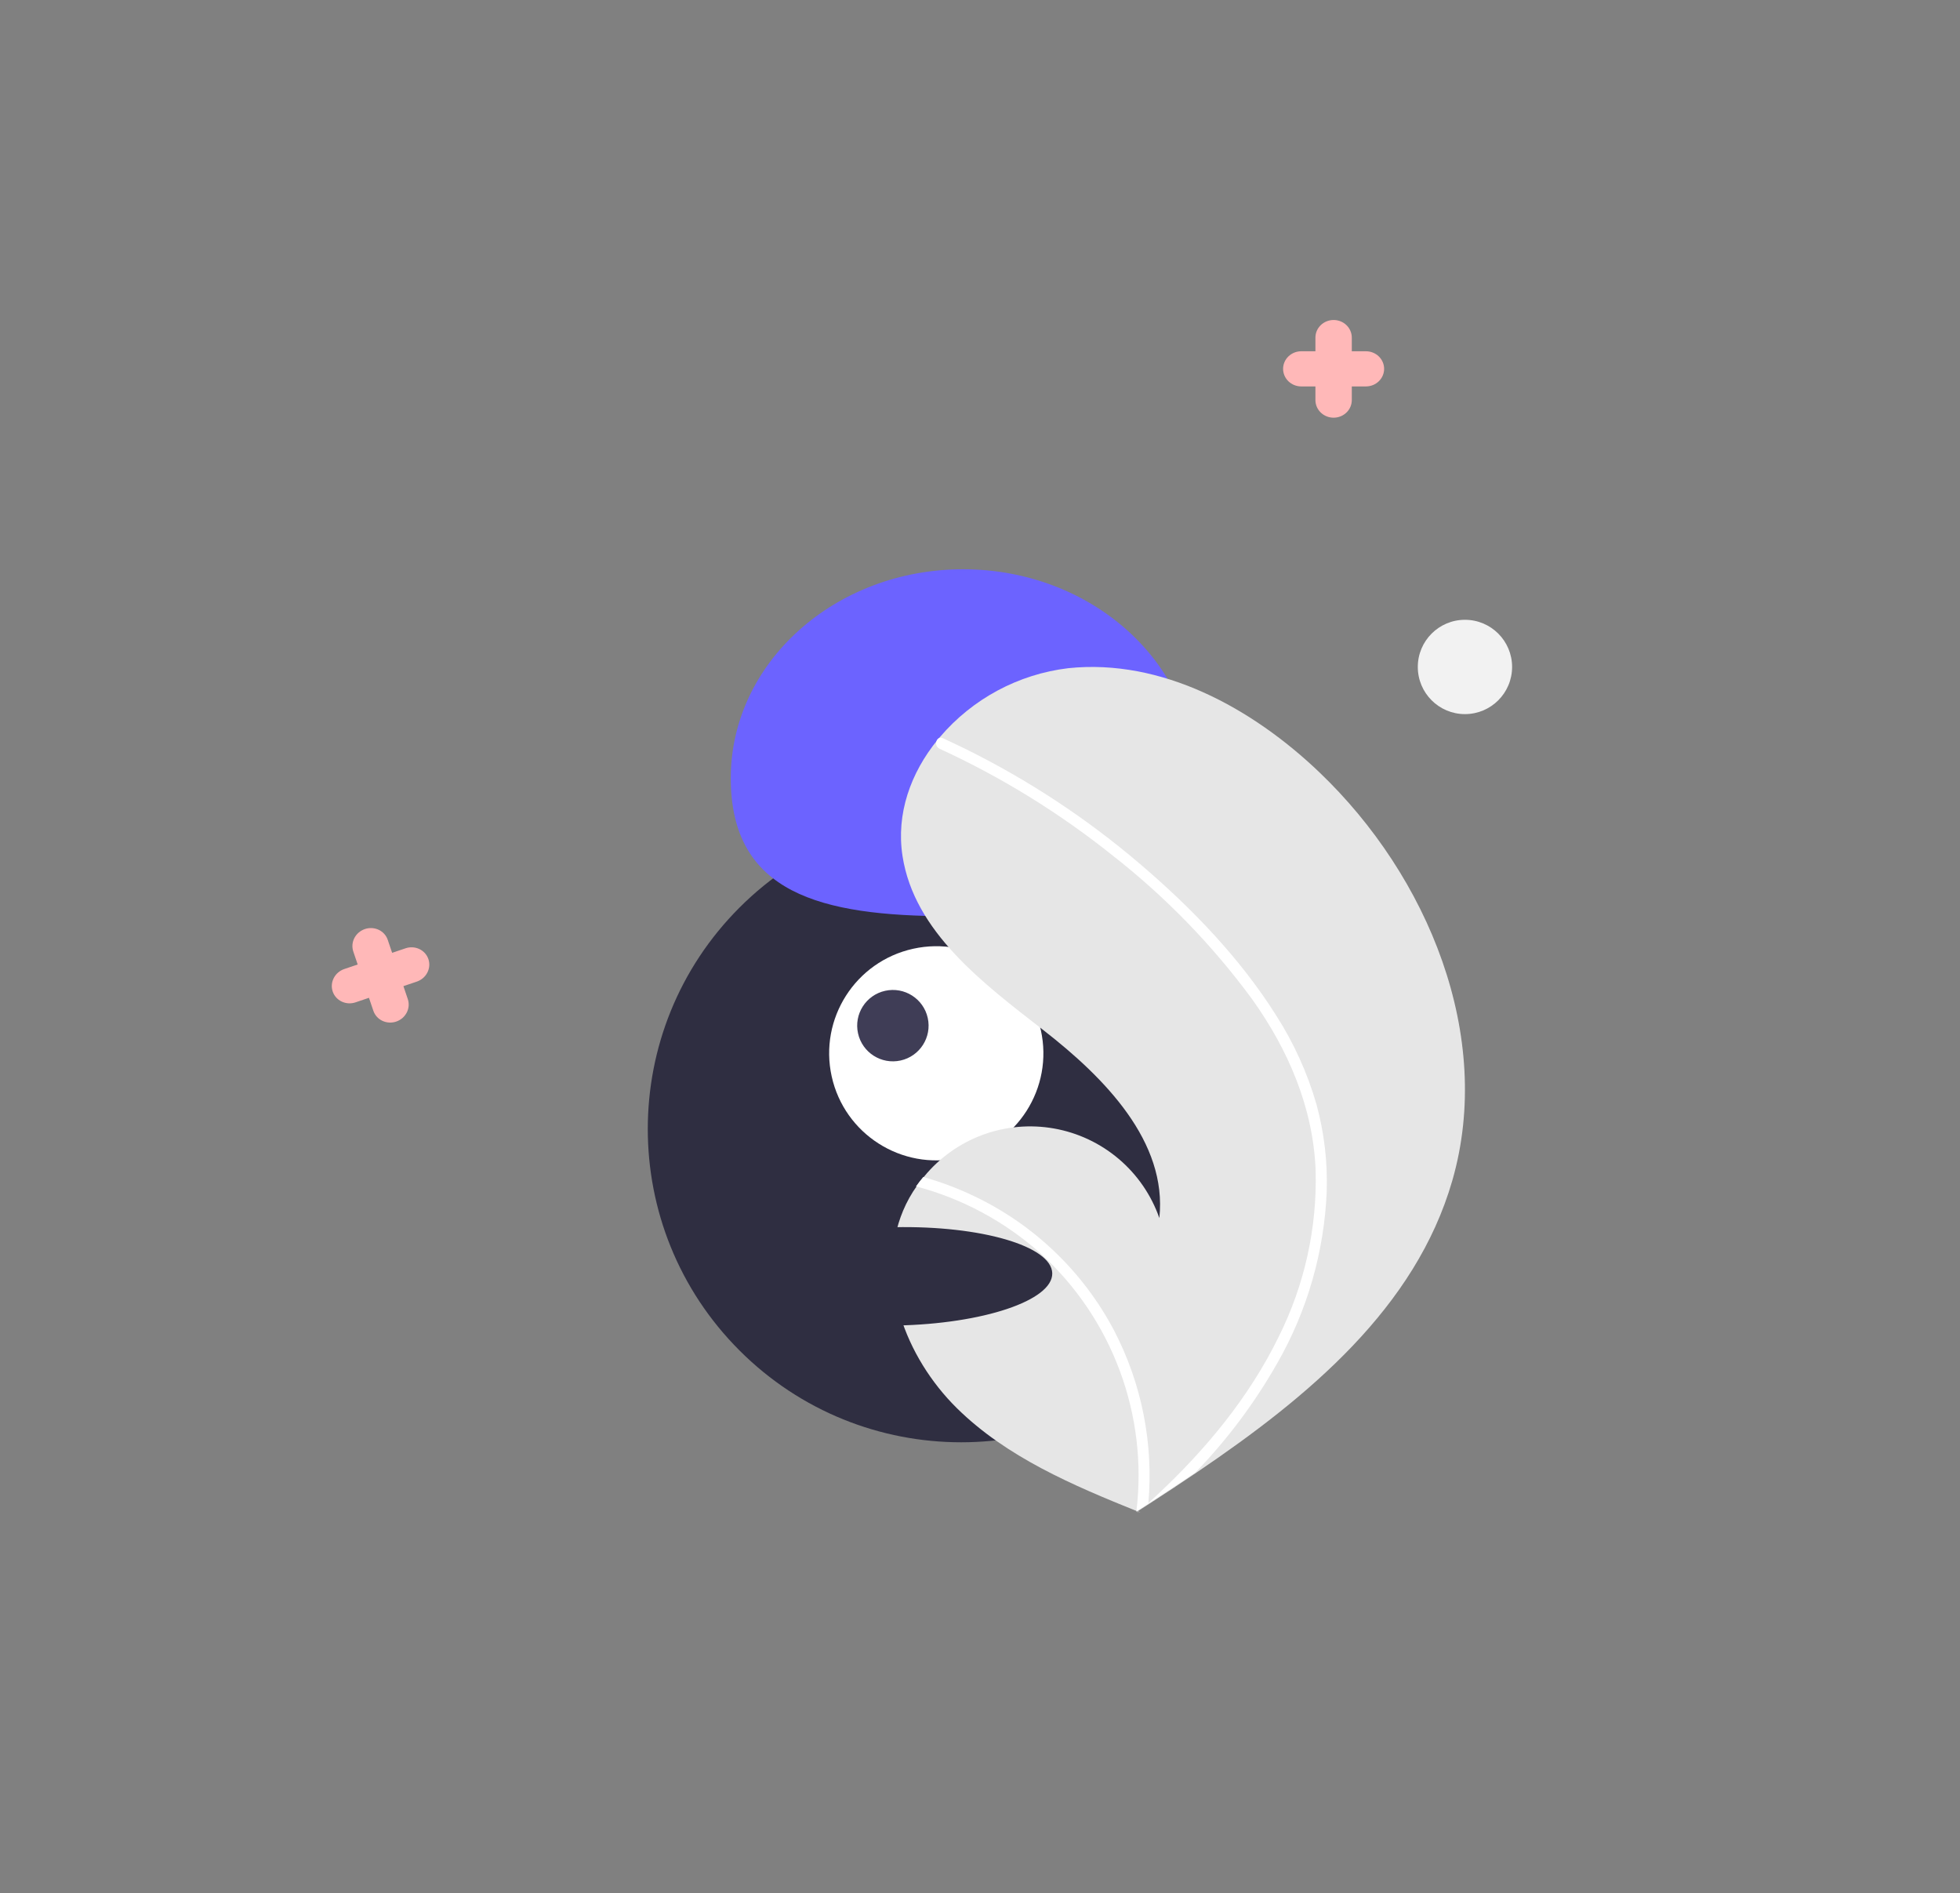 <svg width="582" height="562" viewBox="0 0 582 562" fill="none" xmlns="http://www.w3.org/2000/svg">
<rect x="0" y="0" width="582" height="562" fill="#808080" stroke="none"/>
<rect width="582" height="562" />
<path d="M351.208 400.937C387.549 364.617 387.549 305.732 351.208 269.412C314.867 233.093 255.947 233.093 219.607 269.412C183.266 305.732 183.266 364.617 219.607 400.937C255.947 437.256 314.867 437.256 351.208 400.937Z" fill="#2F2E41"/>
<path d="M284.889 343.73C302.039 339.936 312.864 322.966 309.068 305.826C305.272 288.686 288.292 277.867 271.142 281.661C253.992 285.455 243.167 302.425 246.963 319.565C250.759 336.705 267.739 347.524 284.889 343.73Z" fill="white"/>
<path d="M267.424 314.832C273.14 313.567 276.749 307.91 275.483 302.197C274.218 296.484 268.558 292.877 262.841 294.142C257.125 295.407 253.516 301.063 254.782 306.777C256.047 312.49 261.707 316.096 267.424 314.832Z" fill="#3F3D56"/>
<path d="M281.795 271.999C243.688 271.93 216.936 265.175 217 230.912C217.064 196.649 248.008 168.93 286.116 169C324.223 169.07 355.064 196.902 355 231.165C354.936 265.428 319.903 272.069 281.795 271.999Z" fill="#6C63FF"/>
<path d="M431.242 350.496C420.349 388.244 388.54 414.668 355.361 437.114C350.728 440.249 346.093 443.312 341.458 446.302C341.426 446.316 341.394 446.345 341.362 446.359C341.139 446.502 340.916 446.646 340.708 446.79C339.751 447.406 338.794 448.022 337.845 448.631L338.366 448.865C338.366 448.865 338.878 449.137 338.318 448.909C338.152 448.839 337.977 448.777 337.811 448.707C318.535 440.941 298.918 432.604 284.146 418.058C268.822 402.952 259.867 379.259 268.165 359.415C269.255 356.815 270.633 354.346 272.272 352.051C272.945 351.089 273.67 350.169 274.425 349.265C279.002 343.685 284.984 339.424 291.756 336.919C298.529 334.415 305.847 333.757 312.958 335.013C320.069 336.27 326.717 339.396 332.218 344.07C337.719 348.743 341.874 354.796 344.256 361.606C346.694 338.936 327.979 319.946 309.969 305.935C291.951 291.93 271.477 276.679 267.994 254.135C266.048 241.592 270.415 229.436 278.37 219.678C278.616 219.382 278.862 219.086 279.116 218.797C288.799 207.432 302.419 200.134 317.254 198.361C344.883 195.492 371.72 210.1 391.791 229.287C424.096 260.159 443.626 307.577 431.242 350.496Z" fill="#E6E6E6"/>
<path d="M378.866 301.333C384.159 309.564 388.224 318.521 390.931 327.924C393.22 336.327 394.238 345.026 393.953 353.731C393.215 371.643 388.182 389.116 379.279 404.68C372.573 416.488 364.4 427.401 354.954 437.161C350.329 440.292 345.702 443.351 341.074 446.337C341.043 446.351 341.01 446.38 340.979 446.394C340.756 446.537 340.533 446.681 340.325 446.825C339.37 447.44 338.415 448.055 337.467 448.664C337.467 448.664 338.499 449.169 337.94 448.941C337.773 448.871 337.599 448.809 337.433 448.739C339.158 434.609 337.468 420.271 332.505 406.928C327.543 393.584 319.452 381.624 308.911 372.048C298.344 362.619 285.697 355.818 272 352.201C272.672 351.24 273.396 350.32 274.149 349.418C279.439 350.9 284.588 352.847 289.534 355.235C307.217 363.721 321.697 377.67 330.829 395.018C339.023 410.771 342.55 428.532 340.995 446.218C341.786 445.502 342.577 444.771 343.345 444.046C357.969 430.423 370.957 414.785 379.748 396.738C387.374 381.455 391.122 364.532 390.662 347.46C389.945 328.846 382.522 311.604 371.776 296.594C359.998 280.58 346.083 266.251 330.42 254.004C314.634 241.371 297.361 230.714 278.985 222.274C278.571 222.08 278.247 221.735 278.08 221.31C277.913 220.884 277.916 220.411 278.088 219.988C278.211 219.608 278.478 219.292 278.833 219.108C279.015 219.029 279.213 218.993 279.412 219.001C279.61 219.01 279.804 219.063 279.979 219.156C282.248 220.2 284.501 221.258 286.736 222.362C305.351 231.556 322.752 243.025 338.537 256.506C353.785 269.496 368.14 284.337 378.866 301.333Z" fill="white"/>
<path d="M266.223 393.511C291.914 393.009 312.614 386.068 312.456 378.007C312.298 369.946 291.343 363.819 265.651 364.321C239.959 364.823 219.26 371.765 219.418 379.825C219.575 387.886 240.531 394.014 266.223 393.511Z" fill="#2F2E41"/>
<path d="M435 212C442.732 212 449 205.732 449 198C449 190.268 442.732 184 435 184C427.268 184 421 190.268 421 198C421 205.732 427.268 212 435 212Z" fill="#F2F2F2"/>
<path d="M405.6 104.28H401.4V100.22C401.4 98.836 400.831 97.508 399.818 96.529C398.806 95.55 397.432 95 396 95C394.568 95 393.194 95.55 392.182 96.529C391.169 97.508 390.6 98.836 390.6 100.22V104.28H386.4C384.968 104.28 383.594 104.83 382.582 105.809C381.569 106.788 381 108.116 381 109.5C381 110.884 381.569 112.212 382.582 113.191C383.594 114.17 384.968 114.72 386.4 114.72H390.6V118.78C390.6 120.164 391.169 121.492 392.182 122.471C393.194 123.45 394.568 124 396 124C397.432 124 398.806 123.45 399.818 122.471C400.831 121.492 401.4 120.164 401.4 118.78V114.72H405.6C407.032 114.72 408.406 114.17 409.418 113.191C410.431 112.212 411 110.884 411 109.5C411 108.116 410.431 106.788 409.418 105.809C408.406 104.83 407.032 104.28 405.6 104.28Z" fill="#FFB8B8"/>
<path d="M120.419 281.522L116.441 282.869L115.138 279.023C114.694 277.712 113.73 276.637 112.457 276.034C111.183 275.432 109.706 275.351 108.35 275.811C106.993 276.27 105.868 277.232 105.223 278.484C104.578 279.736 104.465 281.176 104.909 282.487L106.211 286.332L102.233 287.68C100.876 288.139 99.752 289.1 99.107 290.352C98.461 291.604 98.348 293.044 98.792 294.356C99.236 295.667 100.201 296.742 101.474 297.345C102.747 297.947 104.225 298.027 105.581 297.568L109.559 296.221L110.862 300.067C111.306 301.378 112.27 302.453 113.543 303.055C114.817 303.658 116.294 303.738 117.65 303.279C119.007 302.82 120.132 301.858 120.777 300.606C121.422 299.354 121.535 297.914 121.091 296.603L119.789 292.757L123.767 291.41C125.124 290.951 126.248 289.989 126.893 288.737C127.539 287.485 127.652 286.045 127.208 284.734C126.764 283.423 125.799 282.348 124.526 281.745C123.253 281.143 121.775 281.062 120.419 281.522Z" fill="#FFB8B8"/>
</svg>
